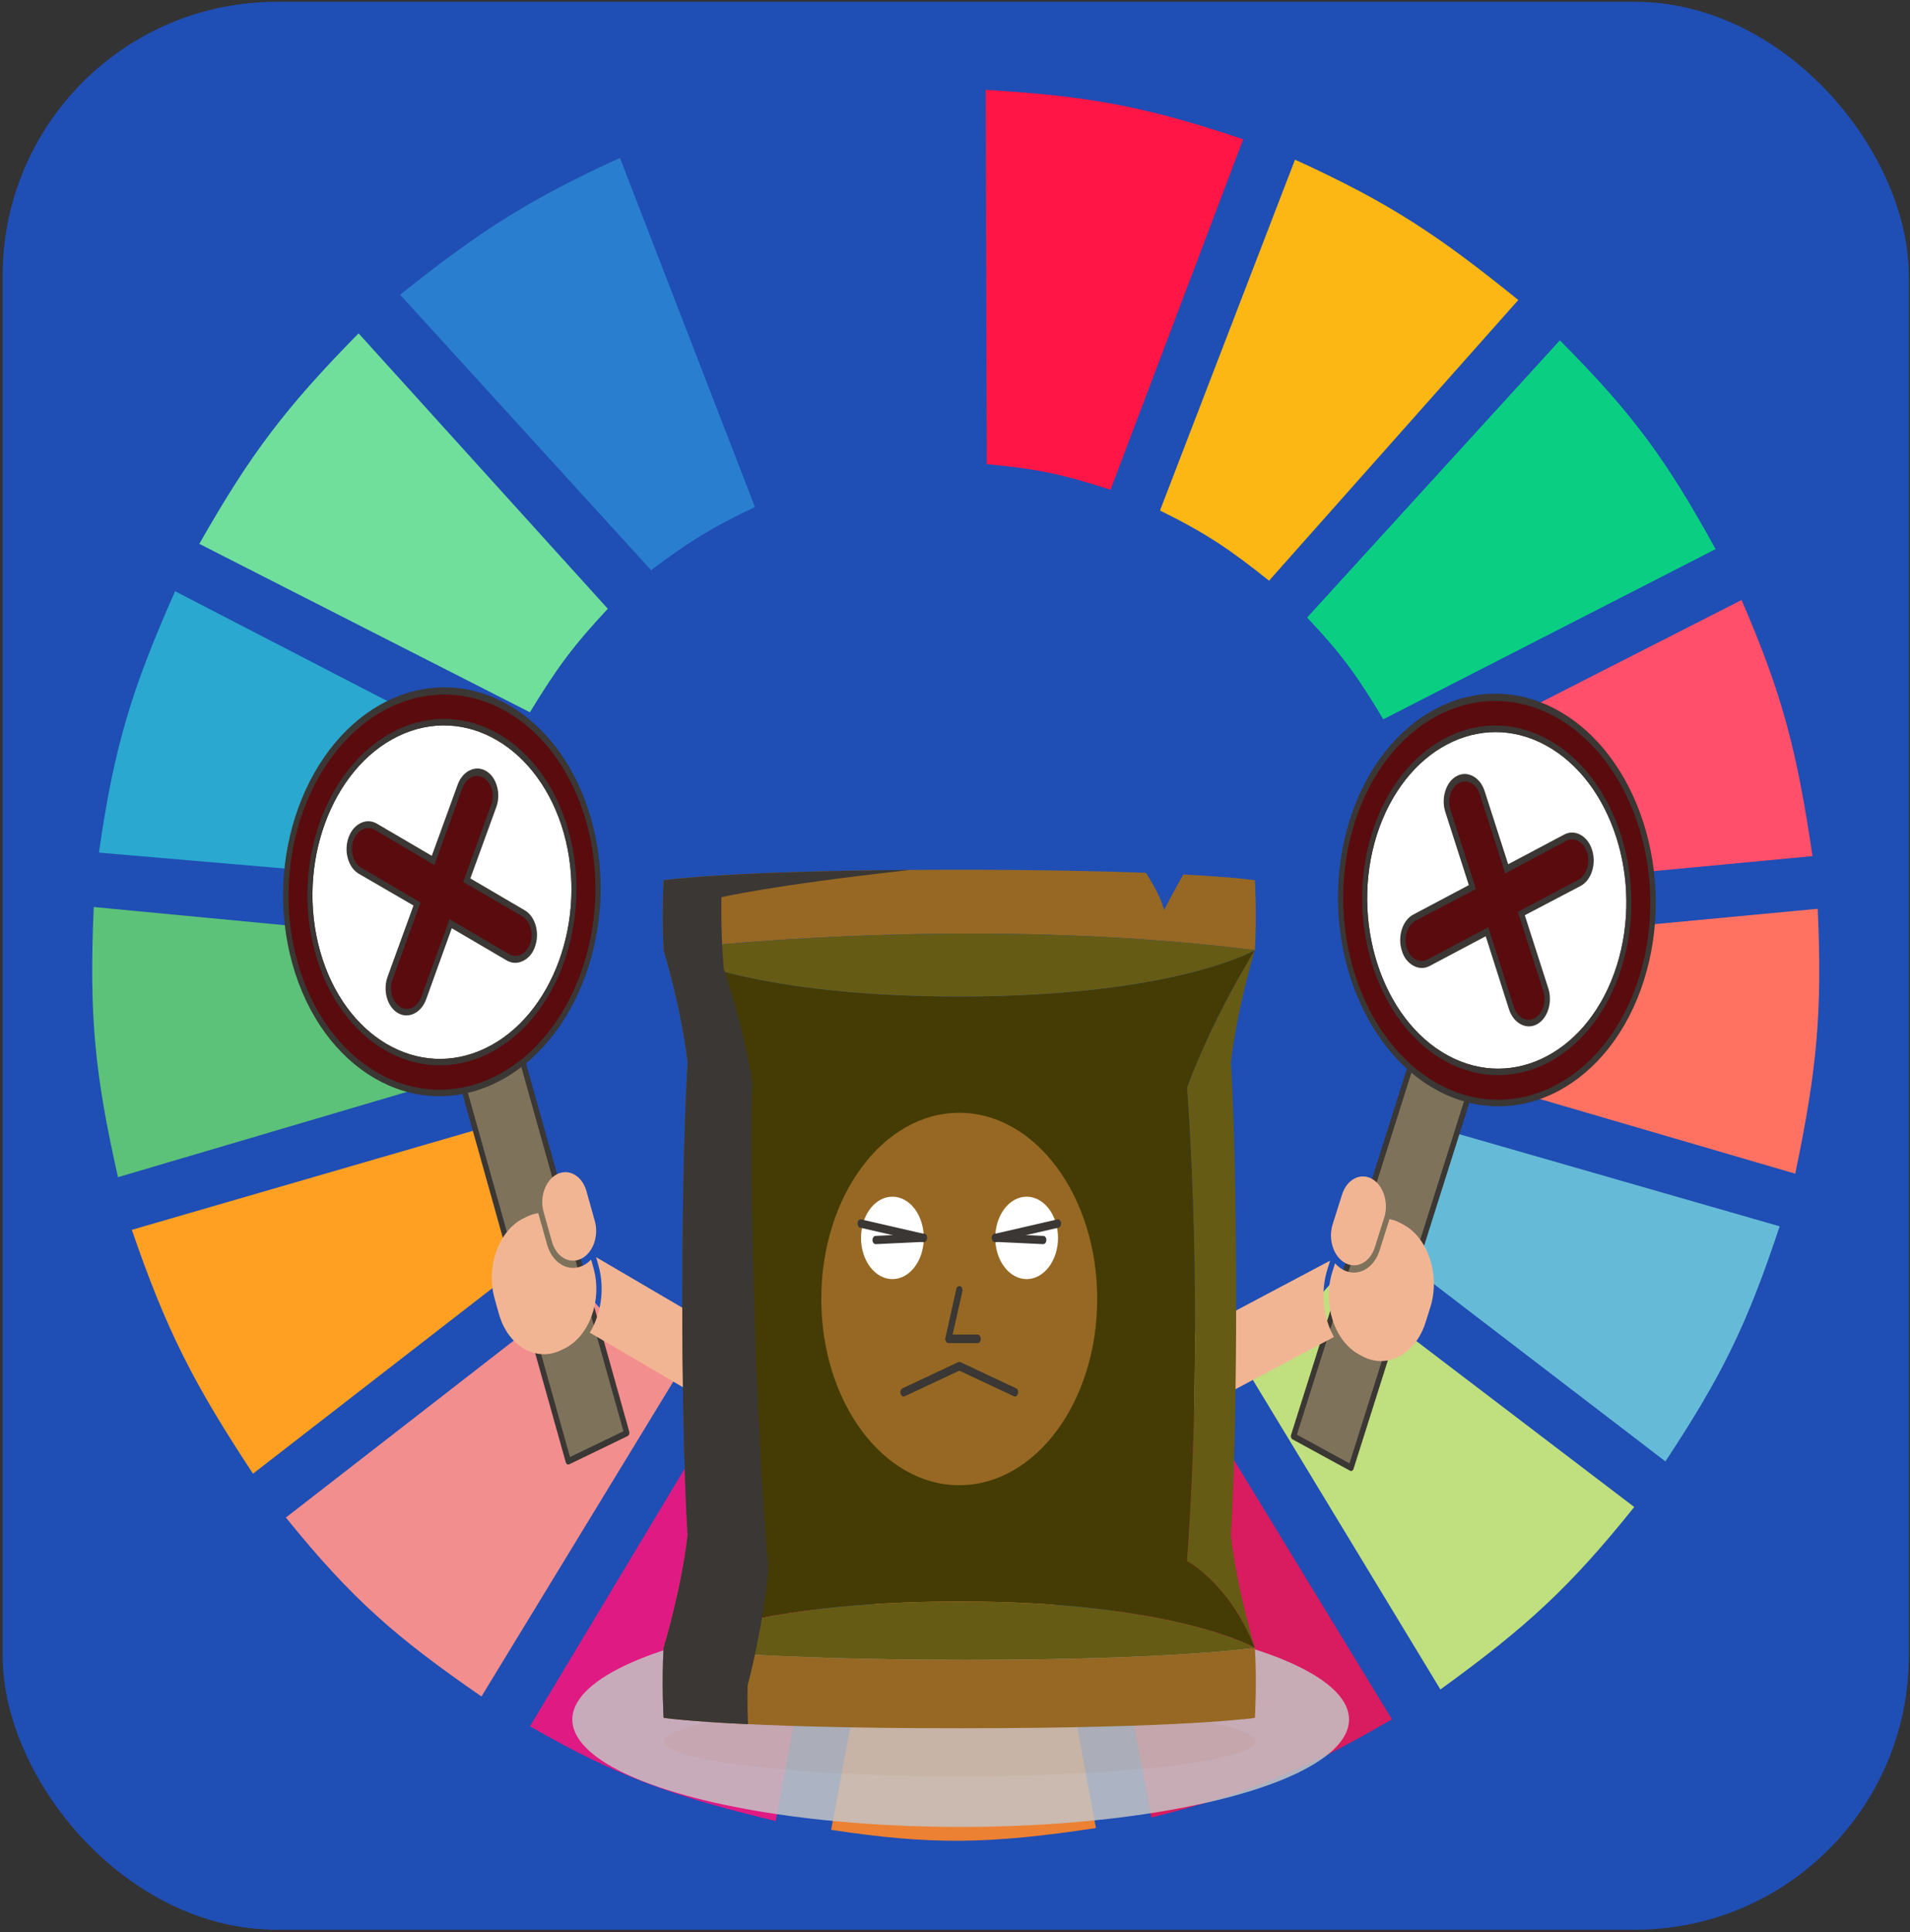 <svg width="687" height="695" viewBox="0 0 687 695" fill="none" xmlns="http://www.w3.org/2000/svg">
<rect x="0" y="0" width="687" height="695" fill="#333333" stroke="none"/>
<rect x="0.953" y="0.648" width="685.626" height="693.507" rx="98.51" fill="#1F4EB4"/>
<path d="M290.849 174.81L242.91 49.226C277.721 38.048 297.876 33.959 335.675 32.187V167.237C317.709 168.244 307.866 169.866 290.849 174.81Z" fill="#1F4EB4"/>
<path d="M354.908 166.974L354.541 32.317C390.992 34.524 411.253 38.026 447.17 50.099L399.435 176.184C382.307 170.6 372.544 168.539 354.908 166.974Z" fill="#FF1546"/>
<path d="M417.232 183.645L465.794 57.43C500.32 73.183 517.468 84.785 546.107 107.916L456.455 208.888C442.436 197.683 434.052 191.942 417.232 183.645Z" fill="#FDB714"/>
<path d="M470.15 222.141L561.047 122.431C587.712 149.172 599.617 165.813 617.079 197.529L497.544 258.743C488.312 243.248 482.439 235.137 470.15 222.141Z" fill="#0ACF83"/>
<path d="M506.26 277.044L626.418 215.83C641.307 250.221 646.391 270.558 651.943 307.967L518.089 320.589C515.464 303.128 512.872 293.603 506.26 277.044Z" fill="#FF4F6A"/>
<path d="M516.219 384.327C519.216 367.561 520.171 357.817 519.954 339.521L653.809 326.899C655.471 363.585 653.644 384.433 645.715 422.192L516.219 384.327Z" fill="#FF7262"/>
<path d="M491.938 443.648C500.715 429.232 504.847 420.564 510.615 403.891L640.111 441.124C628.525 476.148 619.533 494.665 599.021 525.688L491.938 443.648Z" fill="#65BBD7"/>
<path d="M587.821 542.097L480.114 460.057C468.28 473.552 461.169 480.428 447.74 491.61L518.092 607.729C549.247 585.15 564.693 570.913 587.821 542.097Z" fill="#C0DF7E"/>
<path d="M500.661 618.457L430.309 502.97C415.046 510.683 406.107 514.497 389.219 520.009L414.122 653.797C449.799 644.803 468.76 637.028 500.661 618.457Z" fill="#D91B5F"/>
<path d="M323.849 525.058C341.595 526.22 351.546 525.873 369.297 523.796L394.2 657.584C356.137 663.319 335.222 663.79 298.945 658.215L323.849 525.058Z" fill="#EC8134"/>
<path d="M190.615 620.981L260.344 504.863C276.153 513.132 285.743 516.651 303.925 521.271L279.022 655.059C241.378 646.017 221.793 638.869 190.615 620.981Z" fill="#E01A83"/>
<path d="M102.826 545.883L209.287 463.212C221.159 477.18 228.88 483.844 243.529 494.766L173.178 610.253C142.384 588.968 126.612 575.302 102.826 545.883Z" fill="#F28E8E"/>
<path d="M91.002 530.106C69.826 497.954 59.944 478.921 47.422 442.387L175.673 405.153C182.078 422.403 186.937 431.739 196.841 448.067L91.002 530.106Z" fill="#FFA023"/>
<path d="M42.436 423.454C34.197 386.931 31.965 365.746 33.72 326.269L166.329 338.89C165.99 358.441 167.034 368.604 170.687 385.59L42.436 423.454Z" fill="#5CC279"/>
<path d="M35.586 306.705L168.195 318.065C171.875 300.668 174.633 290.985 181.27 273.889L62.98 212.675C47.258 248.135 41.024 268.665 35.586 306.705Z" fill="#2AA8D0"/>
<path d="M71.695 195.635C90.231 163.001 102.859 146.495 128.973 119.906L218.624 218.985C206.493 231.951 200.374 240.124 190.608 256.219L71.695 195.635Z" fill="#70DF9C"/>
<path d="M234.188 205.102C247.638 194.964 255.731 189.889 271.543 182.383L222.982 56.799C191.382 71.313 174.032 81.939 143.914 106.023L234.188 205.102Z" fill="#2A7ED0"/>
<ellipse cx="345.545" cy="618.533" rx="139.691" ry="38.649" fill="#C4C4C4" fill-opacity="0.85"/>
<path d="M150.865 334.584L171.886 324.422L225.462 515.554L204.441 525.716L150.865 334.584Z" fill="#7E725B"/>
<path d="M225.749 516.577L204.728 526.739C204.228 526.981 203.683 526.662 203.504 526.021L149.964 335.017C149.784 334.377 150.041 333.671 150.542 333.429L171.563 323.266C172.063 323.024 172.607 323.343 172.787 323.984L226.363 515.116C226.506 515.629 226.25 516.335 225.749 516.577ZM205.018 524.126L224.238 514.834L171.272 325.88L152.053 335.171L205.018 524.126Z" fill="#3A3734"/>
<path d="M277.932 489.455L214.416 452.229L215.278 455.304C217.612 463.631 216.191 472.754 212.135 479.37L269.395 512.929L277.932 489.455Z" fill="#F2B594"/>
<path d="M201.752 485.702L202.954 485.121C211.963 480.766 216.713 467.705 213.481 456.176L212.619 453.101C211.726 453.969 210.797 454.71 209.696 455.242C204.39 457.807 198.642 454.331 196.775 447.669L193.758 436.908C193.723 436.78 193.687 436.652 193.615 436.396C192.306 436.592 190.933 436.965 189.631 437.594L188.43 438.175C179.421 442.53 174.671 455.591 177.903 467.12L179.447 472.629C182.679 484.158 192.743 490.057 201.752 485.702Z" fill="#F2B594"/>
<path d="M195.519 435.912L198.535 446.673C200.079 452.181 204.804 454.843 209.008 452.811C213.312 450.73 215.459 444.601 213.951 439.22L210.934 428.46C209.39 422.951 204.666 420.289 200.462 422.322C196.257 424.354 194.011 430.532 195.519 435.912Z" fill="#F2B594"/>
<path d="M174.986 378.055C150.362 389.959 123.059 374.065 114.19 342.423C105.356 310.909 118.159 275.482 142.884 263.529C167.509 251.624 194.811 267.519 203.68 299.161C212.45 330.851 199.611 366.15 174.986 378.055Z" fill="white"/>
<path d="M175.307 379.205C150.182 391.352 122.436 375.09 113.423 342.936C104.409 310.782 117.505 274.776 142.63 262.63C167.755 250.484 195.501 266.745 204.514 298.899C213.528 331.054 200.432 367.059 175.307 379.205ZM143.24 264.808C119.116 276.47 106.434 311.112 115.124 342.113C123.778 372.987 150.472 388.738 174.697 377.028C198.821 365.365 211.503 330.723 202.813 299.722C194.023 268.769 167.365 253.145 143.24 264.808Z" fill="#3A3734"/>
<path d="M140.002 253.275C110.872 267.357 95.659 309.187 106.108 346.465C116.558 383.744 148.792 402.636 177.922 388.554C207.051 374.472 222.264 332.642 211.815 295.364C201.365 258.085 169.131 239.193 140.002 253.275ZM174.977 378.049C150.352 389.954 123.05 374.06 114.181 342.418C105.347 310.904 118.15 275.476 142.874 263.524C167.499 251.619 194.801 267.513 203.671 299.155C212.44 330.845 199.602 366.145 174.977 378.049Z" fill="#5A0B0E"/>
<path d="M178.215 389.581C148.585 403.905 115.807 384.695 105.178 346.776C94.549 308.857 110.019 266.321 139.649 251.997C169.279 237.673 202.057 256.884 212.686 294.803C223.315 332.722 207.845 375.257 178.215 389.581ZM140.331 254.431C111.702 268.271 96.745 309.395 107.015 346.033C117.285 382.671 148.976 401.244 177.604 387.404C206.233 373.564 221.19 332.44 210.92 295.802C200.65 259.164 168.96 240.591 140.331 254.431ZM175.306 379.205C150.181 391.351 122.435 375.09 113.422 342.936C104.409 310.781 117.504 274.776 142.629 262.63C167.755 250.483 195.501 266.745 204.514 298.899C213.527 331.053 200.432 367.059 175.306 379.205ZM143.24 264.807C119.115 276.47 106.434 311.112 115.123 342.113C123.778 372.986 150.471 388.738 174.696 377.027C198.82 365.365 211.502 330.723 202.812 299.722C194.022 268.769 167.364 253.145 143.24 264.807Z" fill="#3A3734"/>
<path d="M167.883 316.609L177.576 289.958C179.181 285.545 177.744 280.421 174.38 278.556C170.98 276.564 166.976 278.499 165.471 282.863L155.778 309.514L135.24 297.478C131.84 295.485 127.836 297.421 126.331 301.785C124.727 306.197 126.163 311.321 129.527 313.186L150.065 325.223L140.372 351.874C138.767 356.286 140.203 361.41 143.568 363.275C145.2 364.232 147.017 364.226 148.719 363.403C150.32 362.629 151.706 361.086 152.577 358.92L162.27 332.269L182.807 344.305C184.439 345.262 186.256 345.256 187.958 344.434C189.56 343.659 190.946 342.116 191.816 339.95C193.421 335.538 191.985 330.413 188.62 328.549L167.883 316.609Z" fill="#5A0B0E"/>
<path d="M188.078 345.686C186.176 346.606 184.122 346.58 182.218 345.464L162.497 333.906L153.289 359.449C152.39 361.92 150.84 363.688 148.938 364.607C147.036 365.527 144.983 365.501 143.079 364.385C139.271 362.153 137.619 356.261 139.416 351.319L148.724 325.727L129.038 314.296C125.23 312.064 123.578 306.172 125.376 301.23C126.274 298.759 127.825 296.991 129.727 296.071C131.629 295.152 133.682 295.178 135.586 296.294L155.307 307.852L164.615 282.26C165.514 279.789 167.064 278.021 168.966 277.102C170.868 276.182 172.922 276.208 174.826 277.324C176.73 278.44 178.077 280.407 178.759 282.841C179.441 285.275 179.387 287.92 178.488 290.391L169.18 315.983L188.766 327.461C192.574 329.693 194.226 335.586 192.429 340.528C191.63 342.951 190.08 344.718 188.078 345.686ZM161.699 330.655L183.053 343.17C184.413 343.967 186.03 344.058 187.431 343.38C188.833 342.703 190.019 341.257 190.66 339.492C192.009 335.785 190.788 331.43 187.896 329.628L166.578 317.241L176.656 289.531C177.298 287.766 177.396 285.682 176.893 283.889C176.39 282.095 175.287 280.592 173.927 279.795C172.567 278.998 170.95 278.907 169.549 279.584C168.147 280.262 166.961 281.708 166.319 283.473L156.241 311.183L134.852 298.54C133.492 297.743 131.875 297.651 130.473 298.329C128.972 299.055 127.786 300.501 127.144 302.266C125.796 305.972 127.017 310.328 129.909 312.13L151.262 324.645L141.184 352.355C139.836 356.061 141.057 360.417 143.949 362.219C145.309 363.016 146.926 363.107 148.328 362.43C149.729 361.752 150.915 360.306 151.557 358.541L161.699 330.655Z" fill="#3A3734"/>
<path d="M546.012 338.051L525.325 326.765L465.23 516.74L485.916 528.026L546.012 338.051Z" fill="#7E725B"/>
<path d="M464.905 517.756L485.591 529.042C486.084 529.311 486.639 529.016 486.84 528.38L546.895 338.532C547.097 337.895 546.864 337.171 546.371 336.902L525.685 325.616C525.192 325.348 524.637 325.642 524.436 326.279L464.341 516.254C464.18 516.763 464.412 517.488 464.905 517.756ZM485.389 526.394L466.476 516.075L525.887 328.265L544.8 338.583L485.389 526.394Z" fill="#3A3734"/>
<path d="M413.624 487.831L478.436 453.465L477.469 456.521C474.851 464.797 475.963 474.063 479.796 480.933L421.368 511.913L413.624 487.831Z" fill="#F2B594"/>
<path d="M489.962 487.831L488.78 487.186C479.915 482.349 475.606 468.95 479.231 457.49L480.198 454.435C481.062 455.354 481.966 456.146 483.05 456.737C488.271 459.585 494.14 456.367 496.234 449.746L499.618 439.051C499.658 438.923 499.698 438.796 499.779 438.541C501.082 438.804 502.443 439.248 503.723 439.947L504.906 440.592C513.771 445.428 518.08 458.828 514.455 470.287L512.723 475.762C509.098 487.222 498.828 492.668 489.962 487.831Z" fill="#F2B594"/>
<path d="M497.895 437.957L494.511 448.652C492.779 454.128 487.962 456.576 483.825 454.319C479.589 452.008 477.65 445.724 479.341 440.376L482.725 429.681C484.457 424.205 489.274 421.757 493.411 424.014C497.548 426.271 499.586 432.609 497.895 437.957Z" fill="#F2B594"/>
<path d="M520.404 380.662C544.637 393.882 572.492 379.218 582.441 347.768C592.349 316.445 580.744 280.103 556.413 266.829C532.181 253.609 504.325 268.273 494.376 299.723C484.526 331.227 496.172 367.441 520.404 380.662Z" fill="white"/>
<path d="M520.042 381.807C544.767 395.296 573.079 380.284 583.189 348.324C593.299 316.365 581.42 279.426 556.695 265.938C531.97 252.449 503.658 267.461 493.548 299.42C483.439 331.38 495.317 368.318 520.042 381.807ZM556.011 268.102C579.751 281.054 591.262 316.597 581.514 347.411C571.807 378.097 544.565 392.648 520.727 379.643C496.987 366.691 485.476 331.147 495.223 300.334C505.069 269.574 532.271 255.151 556.011 268.102Z" fill="#3A3734"/>
<path d="M559.639 256.642C588.304 272.281 602.104 315.195 590.383 352.247C578.662 389.3 545.771 406.741 517.105 391.102C488.44 375.463 474.64 332.55 486.361 295.497C498.082 258.444 530.974 241.004 559.639 256.642ZM520.408 380.661C544.641 393.881 572.496 379.217 582.445 347.767C592.353 316.444 580.748 280.103 556.417 266.829C532.184 253.608 504.329 268.272 494.38 299.723C484.53 331.227 496.176 367.441 520.408 380.661Z" fill="#5A0B0E"/>
<path d="M516.779 392.121C545.937 408.029 579.384 390.294 591.306 352.604C603.228 314.915 589.196 271.277 560.038 255.37C530.88 239.462 497.433 257.197 485.511 294.887C473.588 332.576 487.621 376.214 516.779 392.121ZM559.272 257.789C587.445 273.159 601.012 315.348 589.493 351.764C577.973 388.18 545.636 405.327 517.464 389.957C489.291 374.587 475.724 332.397 487.243 295.981C498.763 259.565 531.1 242.419 559.272 257.789ZM520.041 381.808C544.766 395.297 573.078 380.285 583.188 348.325C593.298 316.365 581.42 279.427 556.695 265.938C531.97 252.449 503.658 267.461 493.548 299.421C483.438 331.38 495.316 368.319 520.041 381.808ZM556.01 268.103C579.75 281.054 591.261 316.598 581.514 347.411C571.807 378.098 544.565 392.648 520.726 379.643C496.986 366.691 485.475 331.148 495.222 300.334C505.068 269.574 532.27 255.151 556.01 268.103Z" fill="#3A3734"/>
<path d="M529.602 319.089L520.809 291.747C519.354 287.221 520.965 282.128 524.394 280.415C527.864 278.575 531.804 280.725 533.161 285.198L541.954 312.54L562.91 301.428C566.38 299.588 570.32 301.738 571.677 306.211C573.133 310.738 571.522 315.831 568.092 317.543L547.136 328.655L555.928 355.997C557.384 360.523 555.773 365.616 552.344 367.329C550.678 368.212 548.86 368.116 547.186 367.202C545.61 366.343 544.275 364.719 543.478 362.492L534.686 335.151L513.729 346.262C512.064 347.145 510.246 347.05 508.571 346.136C506.995 345.276 505.661 343.652 504.864 341.426C503.408 336.899 505.019 331.806 508.448 330.093L529.602 319.089Z" fill="#5A0B0E"/>
<path d="M508.399 347.389C510.271 348.411 512.326 348.487 514.269 347.456L534.393 336.786L542.737 362.987C543.553 365.522 545.044 367.381 546.915 368.402C548.787 369.423 550.842 369.499 552.785 368.469C556.671 366.409 558.524 360.551 556.893 355.481L548.45 329.226L568.534 318.683C572.42 316.623 574.273 310.766 572.642 305.696C571.827 303.161 570.336 301.302 568.464 300.281C566.593 299.26 564.538 299.184 562.595 300.214L542.471 310.884L534.028 284.629C533.213 282.094 531.721 280.236 529.85 279.215C527.978 278.194 525.923 278.117 523.98 279.148C522.037 280.178 520.623 282.094 519.857 284.513C519.092 286.932 519.057 289.6 519.872 292.135L528.315 318.39L508.33 328.987C504.444 331.048 502.591 336.905 504.221 341.975C504.938 344.456 506.429 346.315 508.399 347.389ZM535.301 333.549L513.512 345.102C512.124 345.838 510.504 345.85 509.124 345.098C507.745 344.345 506.608 342.829 506.026 341.018C504.803 337.216 506.172 332.886 509.127 331.214L530.876 319.788L521.734 291.36C521.152 289.549 521.125 287.444 521.689 285.661C522.253 283.879 523.407 282.419 524.795 281.683C526.183 280.947 527.804 280.935 529.183 281.688C530.562 282.44 531.7 283.956 532.282 285.767L541.424 314.195L563.253 302.514C564.641 301.778 566.262 301.767 567.641 302.519C569.118 303.325 570.256 304.842 570.838 306.652C572.061 310.455 570.691 314.784 567.737 316.457L545.947 328.01L555.089 356.438C556.312 360.241 554.942 364.57 551.988 366.242C550.6 366.978 548.979 366.99 547.6 366.238C546.221 365.485 545.084 363.969 544.501 362.158L535.301 333.549Z" fill="#3A3734"/>
<g opacity="0.4">
<g opacity="0.4">
<path opacity="0.4" d="M238.691 626.373C238.691 633.341 286.3 638.989 345.029 638.989C403.757 638.989 451.365 633.341 451.365 626.373C451.365 619.405 403.757 613.755 345.029 613.755C286.3 613.756 238.691 619.405 238.691 626.373Z" fill="#966823"/>
</g>
</g>
<path d="M451.369 316.62C451.369 316.62 444.449 315.556 425.627 314.56C421.106 322.472 418.723 327.324 418.723 327.324C417.72 323.388 415.078 318.494 412.201 313.954C396.114 313.341 374.227 312.862 345.031 312.862C263.119 312.862 238.694 316.62 238.694 316.62C238.694 316.62 237.945 329.032 238.694 341.788C238.694 341.788 345.439 328.348 451.368 341.788C452.117 329.034 451.369 316.62 451.369 316.62Z" fill="#966823"/>
<path d="M263.115 561.554C256.585 472.28 263.115 391.205 263.115 391.205C253.319 364.786 238.691 341.784 238.691 341.784C238.691 341.784 245.019 362.281 247.332 382.322C247.332 382.322 245.428 408.512 245.428 467.268C245.428 526.026 247.332 552.217 247.332 552.217C245.019 572.257 238.691 592.755 238.691 592.755C248.012 569.297 263.115 561.554 263.115 561.554Z" fill="#665B15"/>
<path d="M444.633 467.27C444.633 408.513 442.728 382.322 442.728 382.322C445.042 362.281 451.369 341.784 451.369 341.784C451.369 341.784 436.741 364.785 426.945 391.205C426.945 391.205 433.476 472.28 426.945 561.554C426.945 561.554 442.049 569.297 451.369 592.755C451.369 592.755 445.042 572.256 442.728 552.217C442.727 552.219 444.633 526.028 444.633 467.27Z" fill="#665B15"/>
<path d="M238.694 592.756C237.945 605.509 238.694 617.921 238.694 617.921C238.694 617.921 263.118 621.681 345.031 621.681C426.945 621.681 451.369 617.921 451.369 617.921C451.369 617.921 452.117 605.51 451.369 592.756C451.369 592.756 421.774 597.081 347.889 597.081C274.003 597.083 238.694 592.756 238.694 592.756Z" fill="#966823"/>
<path d="M426.942 561.554C433.474 472.28 426.942 391.205 426.942 391.205C436.74 364.786 451.367 341.784 451.367 341.784C451.367 341.784 422.849 358.469 345.029 358.469C267.21 358.469 238.691 341.784 238.691 341.784C238.691 341.784 253.32 364.785 263.115 391.205C263.115 391.205 256.584 472.28 263.115 561.554C263.115 561.554 248.012 569.297 238.691 592.754C238.691 592.754 267.209 576.068 345.029 576.068C422.849 576.068 451.367 592.754 451.367 592.754C442.045 569.297 426.942 561.554 426.942 561.554Z" fill="#443C04"/>
<path d="M451.365 341.784C345.436 328.346 238.691 341.784 238.691 341.784C238.691 341.784 267.207 358.47 345.028 358.47C422.848 358.47 451.365 341.784 451.365 341.784Z" fill="#665B15"/>
<path d="M238.691 592.757C238.691 592.757 274.001 597.083 347.886 597.083C421.771 597.083 451.364 592.757 451.364 592.757C451.364 592.757 422.848 576.071 345.028 576.071C267.207 576.073 238.691 592.757 238.691 592.757Z" fill="#665B15"/>
<path d="M394.651 467.27C394.651 504.266 372.434 534.256 345.028 534.256C317.622 534.256 295.404 504.265 295.404 467.27C295.404 430.275 317.622 400.285 345.028 400.285C372.434 400.285 394.651 430.275 394.651 467.27Z" fill="#966823"/>
<path d="M268.914 606.281C268.916 606.276 274.711 584.628 276.403 563.832C276.403 563.832 273.553 537.124 271.547 476.794C269.543 416.464 270.605 389.392 270.605 389.392C267.546 369.036 260.35 348.596 260.35 348.596C259.146 335.573 259.491 322.758 259.491 322.758C259.491 322.758 275.978 318.665 327.324 312.928C259.547 313.415 238.694 316.624 238.694 316.624C238.694 316.624 237.945 329.035 238.694 341.791C238.694 341.791 245.022 362.286 247.334 382.327C247.334 382.327 245.429 408.518 245.429 467.275C245.429 526.033 247.334 552.224 247.334 552.224C245.022 572.262 238.696 592.756 238.694 592.762C237.945 605.514 238.694 617.928 238.694 617.928C238.694 617.928 246.734 619.163 269.038 620.218C268.878 616.063 268.789 611.207 268.914 606.281Z" fill="#3A3734"/>
<path d="M444.977 315.909C444.817 315.893 444.652 315.879 444.484 315.863C444.561 316.09 444.632 316.314 444.697 316.536C444.698 316.536 444.795 316.316 444.977 315.909Z" fill="#966823"/>
<path d="M451.37 617.919C451.37 617.919 451.373 617.881 451.376 617.818C449.616 618.057 447.787 618.298 445.877 618.546C449.726 618.172 451.37 617.919 451.37 617.919Z" fill="#966823"/>
<path d="M380.554 445.29C380.554 449.222 379.365 452.994 377.247 455.775C375.13 458.555 372.258 460.117 369.263 460.117C366.269 460.117 363.397 458.555 361.28 455.775C359.162 452.994 357.973 449.222 357.973 445.29C357.973 441.357 359.162 437.586 361.28 434.805C363.397 432.024 366.269 430.462 369.263 430.462C372.258 430.462 375.13 432.024 377.247 434.805C379.365 437.586 380.554 441.357 380.554 445.29Z" fill="white"/>
<path d="M332.277 445.29C332.277 449.222 331.087 452.994 328.97 455.775C326.853 458.555 323.981 460.117 320.986 460.117C317.992 460.117 315.12 458.555 313.002 455.775C310.885 452.994 309.695 449.222 309.695 445.29C309.695 441.357 310.885 437.586 313.002 434.805C315.12 432.024 317.992 430.462 320.986 430.462C323.981 430.462 326.853 432.024 328.97 434.805C331.087 437.586 332.277 441.357 332.277 445.29Z" fill="white"/>
<path d="M365.063 502.353C364.907 502.353 364.829 502.353 364.674 502.25L345.051 493.047L325.428 502.25C324.805 502.557 324.182 502.148 323.949 501.33C323.715 500.512 324.027 499.694 324.649 499.387L344.662 489.979C344.895 489.877 345.207 489.877 345.44 489.979L365.452 499.387C366.075 499.694 366.387 500.512 366.153 501.33C365.997 501.944 365.53 502.353 365.063 502.353Z" fill="#3A3734"/>
<path d="M351.672 483.127H341.159C340.77 483.127 340.459 482.923 340.225 482.514C339.991 482.105 339.914 481.593 340.069 481.184L343.963 463.698C344.118 462.88 344.819 462.471 345.364 462.675C345.987 462.88 346.299 463.8 346.143 464.516L342.639 480.059H351.594C352.217 480.059 352.762 480.775 352.762 481.593C352.84 482.411 352.295 483.127 351.672 483.127Z" fill="#3A3734"/>
<path d="M332.279 446.825C332.201 446.825 332.123 446.825 332.045 446.825L309.386 441.609C308.763 441.507 308.373 440.689 308.451 439.871C308.529 439.053 309.152 438.542 309.775 438.644L332.435 443.859C333.058 443.961 333.447 444.779 333.369 445.598C333.291 446.313 332.824 446.825 332.279 446.825Z" fill="#3A3734"/>
<path d="M314.996 447.54C314.373 447.54 313.828 446.927 313.828 446.109C313.828 445.291 314.295 444.575 314.918 444.575L332.205 443.757C332.205 443.757 332.205 443.757 332.283 443.757C332.906 443.757 333.451 444.37 333.451 445.188C333.451 446.007 332.984 446.722 332.361 446.722L314.996 447.54Z" fill="#3A3734"/>
<path d="M357.897 446.825C357.352 446.825 356.884 446.313 356.729 445.598C356.651 444.779 357.04 443.961 357.663 443.859L380.323 438.644C380.946 438.542 381.568 439.053 381.646 439.871C381.724 440.689 381.335 441.507 380.712 441.609L358.052 446.825C358.052 446.722 357.975 446.825 357.897 446.825Z" fill="#3A3734"/>
<path d="M375.187 447.539L357.9 446.72C357.277 446.72 356.732 446.005 356.81 445.187C356.81 444.368 357.355 443.653 357.978 443.755L375.265 444.573C375.888 444.573 376.433 445.289 376.355 446.107C376.355 446.925 375.81 447.539 375.187 447.539Z" fill="#3A3734"/>
</svg>

